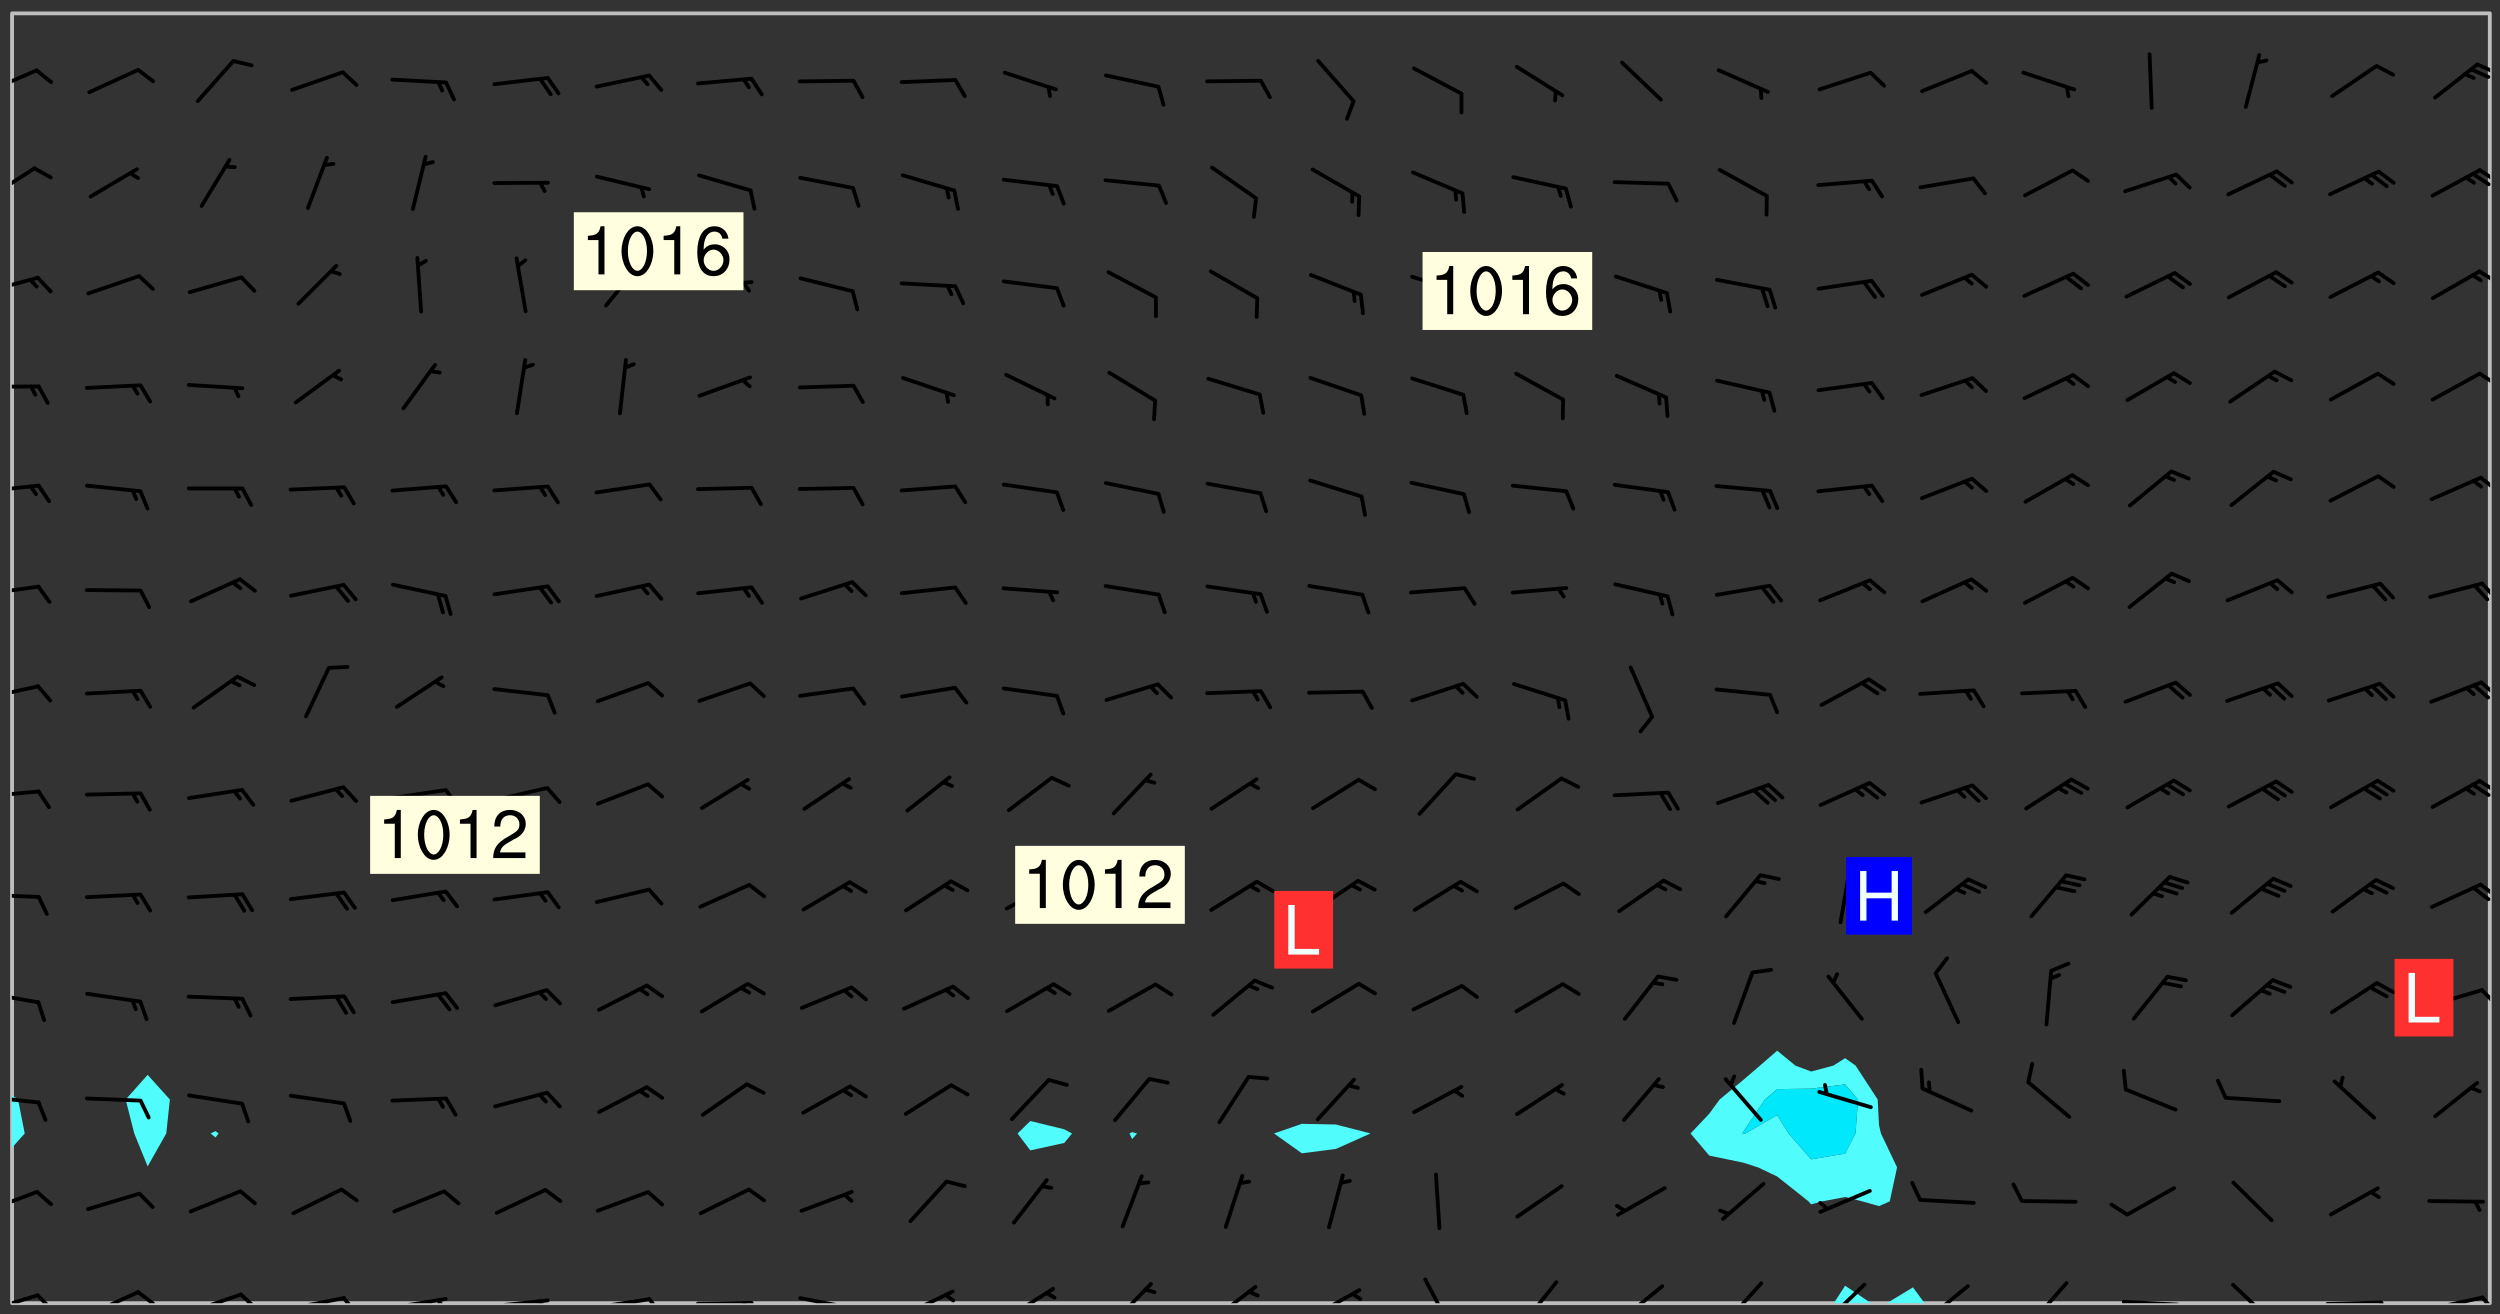 <svg xmlns="http://www.w3.org/2000/svg" role="img" xmlns:xlink="http://www.w3.org/1999/xlink" viewBox="142.45 309.95 326.84 171.84"><rect x="142.45" y="309.95" width="326.84" height="171.84" fill="#333333" stroke="none"/><defs><clipPath id="a"><path d="M144 460h1v20.328h-1zm0 0"/></clipPath><clipPath id="b"><path d="M144 311.672h1V454h-1zm0 0"/></clipPath><clipPath id="c"><path d="M144 311.672h324v168.656H144zm0 0"/></clipPath><clipPath id="d"><path d="M382 478h6v2.328h-6zm0 0"/></clipPath><clipPath id="e"><path d="M389 478h6v2.328h-6zm0 0"/></clipPath><clipPath id="f"><path d="M467 311.672h1v168.656h-1zm0 0"/></clipPath><clipPath id="g"><path d="M144 479h4v1.328h-4zm0 0"/></clipPath><clipPath id="h"><path d="M147 479h3v1.328h-3zm0 0"/></clipPath><clipPath id="i"><path d="M153 478h8v2.328h-8zm0 0"/></clipPath><clipPath id="j"><path d="M160 478h3v2.328h-3zm0 0"/></clipPath><clipPath id="k"><path d="M167 478h8v2.328h-8zm0 0"/></clipPath><clipPath id="l"><path d="M173 478h3v2.328h-3zm0 0"/></clipPath><clipPath id="m"><path d="M180 479h8v1.328h-8zm0 0"/></clipPath><clipPath id="n"><path d="M187 479h3v1.328h-3zm0 0"/></clipPath><clipPath id="o"><path d="M193 479h8v1.328h-8zm0 0"/></clipPath><clipPath id="p"><path d="M199 479h2v1.328h-2zm0 0"/></clipPath><clipPath id="q"><path d="M206 479h9v1.328h-9zm0 0"/></clipPath><clipPath id="r"><path d="M212 479h2v1.328h-2zm0 0"/></clipPath><clipPath id="s"><path d="M220 479h8v1.328h-8zm0 0"/></clipPath><clipPath id="t"><path d="M227 479h3v1.328h-3zm0 0"/></clipPath><clipPath id="u"><path d="M233 480h8v.328h-8zm0 0"/></clipPath><clipPath id="v"><path d="M239 480h2v.328h-2zm0 0"/></clipPath><clipPath id="w"><path d="M246 479h9v1.328h-9zm0 0"/></clipPath><clipPath id="x"><path d="M252 480h2v.328h-2zm0 0"/></clipPath><clipPath id="y"><path d="M260 478h8v2.328h-8zm0 0"/></clipPath><clipPath id="z"><path d="M265 478h3v2.328h-3zm0 0"/></clipPath><clipPath id="A"><path d="M273 478h8v2.328h-8zm0 0"/></clipPath><clipPath id="B"><path d="M287 477h7v3.328h-7zm0 0"/></clipPath><clipPath id="C"><path d="M300 477h7v3.328h-7zm0 0"/></clipPath><clipPath id="D"><path d="M313 478h8v2.328h-8zm0 0"/></clipPath><clipPath id="E"><path d="M319 478h2v2.328h-2zm0 0"/></clipPath><clipPath id="F"><path d="M328 476h5v4.328h-5zm0 0"/></clipPath><clipPath id="G"><path d="M341 477h6v3.328h-6zm0 0"/></clipPath><clipPath id="H"><path d="M354 477h7v3.328h-7zm0 0"/></clipPath><clipPath id="I"><path d="M367 477h6v3.328h-6zm0 0"/></clipPath><clipPath id="J"><path d="M380 477h7v3.328h-7zm0 0"/></clipPath><clipPath id="K"><path d="M394 477h6v3.328h-6zm0 0"/></clipPath><clipPath id="L"><path d="M407 477h6v3.328h-6zm0 0"/></clipPath><clipPath id="M"><path d="M419 479h9v1.328h-9zm0 0"/></clipPath><clipPath id="N"><path d="M434 477h6v3.328h-6zm0 0"/></clipPath><clipPath id="O"><path d="M446 479h9v1.328h-9zm0 0"/></clipPath><clipPath id="P"><path d="M453 479h3v1.328h-3zm0 0"/></clipPath><clipPath id="Q"><path d="M459 479h9v1.328h-9zm0 0"/></clipPath><clipPath id="R"><path d="M466 479h2v1.328h-2zm0 0"/></clipPath><clipPath id="S"><path d="M144 465h4v4h-4zm0 0"/></clipPath><clipPath id="T"><path d="M144 453h4v2h-4zm0 0"/></clipPath><clipPath id="U"><path d="M144 439h4v3h-4zm0 0"/></clipPath><clipPath id="V"><path d="M466 439h2v3h-2zm0 0"/></clipPath><clipPath id="W"><path d="M144 426h4v2h-4zm0 0"/></clipPath><clipPath id="X"><path d="M466 425h2v3h-2zm0 0"/></clipPath><clipPath id="Y"><path d="M465 425h3v3h-3zm0 0"/></clipPath><clipPath id="Z"><path d="M144 413h4v2h-4zm0 0"/></clipPath><clipPath id="aa"><path d="M466 411h2v3h-2zm0 0"/></clipPath><clipPath id="ab"><path d="M465 412h3v3h-3zm0 0"/></clipPath><clipPath id="ac"><path d="M144 399h4v3h-4zm0 0"/></clipPath><clipPath id="ad"><path d="M466 398h2v4h-2zm0 0"/></clipPath><clipPath id="ae"><path d="M144 386h4v2h-4zm0 0"/></clipPath><clipPath id="af"><path d="M466 385h2v4h-2zm0 0"/></clipPath><clipPath id="ag"><path d="M144 373h4v2h-4zm0 0"/></clipPath><clipPath id="ah"><path d="M466 372h2v3h-2zm0 0"/></clipPath><clipPath id="ai"><path d="M144 360h4v1h-4zm0 0"/></clipPath><clipPath id="aj"><path d="M466 358h2v3h-2zm0 0"/></clipPath><clipPath id="ak"><path d="M144 346h4v3h-4zm0 0"/></clipPath><clipPath id="al"><path d="M466 345h2v2h-2zm0 0"/></clipPath><clipPath id="am"><path d="M144 331h4v6h-4zm0 0"/></clipPath><clipPath id="an"><path d="M466 331h2v3h-2zm0 0"/></clipPath><clipPath id="ao"><path d="M465 332h3v3h-3zm0 0"/></clipPath><clipPath id="ap"><path d="M144 318h4v5h-4zm0 0"/></clipPath><clipPath id="aq"><path d="M466 318h2v2h-2zm0 0"/></clipPath><clipPath id="ar"><path d="M465 318h3v3h-3zm0 0"/></clipPath><g id="as" clip-path="url(#clip1)"><path fill="#fff" fill-opacity="0" fill-rule="evenodd" d="M0 0h1000v1000H0zm0 0"/><path fill="#d3d3d3" fill-opacity="0" fill-rule="evenodd" d="M162.152 355.867l-.234.293.059.234.117.172.176.234.293.348.113.059.117-.172.059-.234.176-.176.465-.176h.699l.234.293.289.816.059.176.176.23.352.234.699.699.172.176.234.348.234.41.289.582.41.465.23.234.234.176.117.23.176.293.172 1.164v.234l.059.289.059.117.117.117.348.41.117.172.176.176.176.234.117.172.172.352.059.234.234.406.234-.059-.176.176-.059.93h-.582l-.234-.113-.348.113-.117.117-.059.293-.059.176-.117.172-.465.293-.059.234-.059.113v.645l.059.172v.41l.059.059v.406l.059.406.117.176.059.059.23.641-.059.293v.699l-.059.582v.234l-.059.23-.055.352v1.922l.055.117h.426l-.367.117-.023.352.891 1.168 1.742.539 1.34.359v.539l.09.809.535.715 1.52.27.891-.086.09 1.164.535.18 1.16-.18 2.055-.984 1.16-.363 1.879-.176 1.695-.18-.18.719-1.516.086-1.25.09-.805.27-1.074.809.27.719.535.898-.18.625-.266.809.266 1.078.625.898.805.18 1.25-.18-.266.723.098.504.055.293v.172l.059.293v.406l.176.117.352.117h.406l.293-.176.113-.117.059-.117.117-.23.059-.176.352-.465.23-.176.176-.059.176.059.059.176.117.988.055.469.059.172.117.234.176.059.816.059h.289l.117.234.059.406.059.352v1.105l.117.293.117.348.289.699.176.352.582.754.352.176.172.059.469.234.641.465.348.234.293.176.293.055.23.062.816.348.293.176.113.172.352.352.117.176.523.641v.289l.059.352v.348l.059.352.059.289.117.059.172.059h.176l.582.234.176.117.176.289.176.234.113.234.293.23.117.117v.41l.059.055.289.234.234.117.059.117.117.172.059.117.23.234.059.176.234.059.117.059-.117.113-.059.117v.117l-.117.293-.117.289v.582l.176.117.117.059.059.117.117.117.113.059.176.348.059.352.059.406v.176l-.059.176-.117.699v.172l.117.176.293.293h.406l.176.117.117.172.117.293v.234h-.527l-.23-.234h-.234l-.176.059-.059.699.059.348.117.176.176.41.117.23.289.469.176.055h.523l.234.059.758.641.059.293v.234l.059.059.23.348v.352l-.117.172v.293l.293.289.293.176.172.059.293.176.293.117.582.406.289.234.293.176.219.16.016.012.23.176.641.523.176.234.117.176.176.176.113.172v.641l.117.176.469.117.582.117.234.059.23.113.293.117.113.059.586.352.289.172.176.062.176.055.176.059.699.352.289.176.234.055.289.176.234.117.641.406.293.117.172.059.234.059.41.059.23.059.234.117.059.172-.41.176.469.059.059.293.113.234.176.055.234.059.176.059.406.117.641.234.117.172.059.234v.176l-.059.117-.059.406.234.234.117.059.348.117.641.23.176.117.289.117.176.176.234.465.582 1.105.176.176.348.176.176.117.352.117 1.047.523.234.059.465.113.293.059.465.176.758.582.234.234.348.465.176.176.289.234.816.699.293.176.289.289.293.176.293.289.695.641.176.176.293.234.289.234.469.289.641.582.348.234.234.293.348.348.352.465.934.992.348.406.117.176.234.059.113.117.645.176.23.113.234.059.293.176.23.117.934.699.406.406.234.176.406.176.234.117.816.348.348.234.234.117.293.289.23.117.758.352.352.172.23.059.293.117.234.059.871.176h.816l.469.23.172.059.875.699.465.117.293.059.176.059.23.059.469.059.348.059.352.059.406.059h.293l.172.059v.23l.176.176h.293l.348.059.352.059.699.117h.641l.465-.234.293-.176.172-.117.41-.172.289-.176.934-.465.469-.293.523-.293.465-.172.465-.176 1.051-.465.289-.117.41-.117.289-.117.527-.176 1.516-.699.582-.348.289-.059.293-.059.348-.117.875-.23.352-.117h.113l.234-.059.875-.234.234-.059h.812l.352-.059.816-.117.172-.059.352-.055.293-.059.23-.059.816-.176.176-.059h.348l.234-.059.465-.117.758-.172.234-.059h.348l.41-.117.289-.059 1.285-.059h.289l.41-.059.23-.059h.176l.875-.117h.406l.41-.117h.348l.352-.113.871-.059h1.75l1.047.289.41.117.289.117.352.117.289.117 1.051.172.289.059h.293l.293.059.172.059.41.059.172.059.117.059h.117l.117.059.352.059h.113l.41.066 1.922.395 1.926.395 1.52.449 1.695.719 2.145.805 1.605-.719 1.43-.805 1.16-1.078 1.25-.449 3.035-.719 1.875-.359 2.145-1.348 2.234-1.254 2.5-1.258 1.695-.449 1.785-.18 1.16-.27.625.539 1.34-.27.715-.988.984-1.344.445-.18.805-.359 1.875-.539 1.785-.449 1.25-.27 1.16-.09 1.699-.09 1.961-.27 1.25-.09h.539l.625-.09h.891l2.145-.18 2.41-.18 2.59-.09 1.695.18 1.609.09 1.43.359 1.16.719 1.875.988 1.16 1.527.266.715.629.09.355.898.535.539.535 1.527 1.074.359h.535l-.805.535.09 1.707.715 2.695.891.805.895.988.715 1.258 1.785.539 1.52-.18.355 1.344 1.609-.805.98-.539.27.27.316-.215.219-.145.801.449.449-.359h.355l.535-.27.539-.719.535-.27.625-.988 1.16.449.84.371 1.395.617 1.695-.18h1.605l1.785.09.18-1.707.535-1.344.805.27.492.848.402.406-.09.539v.359l.715.449.711-.27h1.43l.359.988.445 1.258.715 1.344 1.25.629 1.695.629.715-.18.18-.539.98-.09.449.359.086 1.258-.266.629-.535.18v.539l.715.984.266.539.984.988.801 1.078-.266.359-.09.898-.625 2.332-.355 2.066-.09 1.793-.18.719-.09.539v1.438l-.98 1.883-.359 1.707-.535.898-.805 1.168-.266.539 2.055 1.254.086.359-.355.539-.09-.18v.809l.09 1.438-.445.715-1.074.094-.266.715.535.898.805.719 1.16.809 1.34.27.445.359-.355.449-1.789-.09-1.25-.449-.715-.719-.625-.09-.176 3.59-.188 1.309h89.359V311.703h-55.27v49.082l.762.125 3.289.543 2.023 2.836v2.754l2.352.332 2.348.332h4.051l-1.379 4.16-2.023.707-2.023.703-.543.344-2.594 1.617-.188.117-2.023-2.078-.73-2.742-2.672-2.078-1.375-3.5-.066-.082-1.957-2.672 2.75-1.418v-49.082H294.422v91.414l.117.031.133.012.074.074.105.047.09.059.086.059.09.059.297.297.059.09.031.117.027.117.016.137-.031.117-.059.09-.059.086-.043.105-.047.102-.027.121v.145l.176.27.148.148.074.086.074.074.043.105.062.09.059.086.043.105.059.09.047.102.043.105.059.086.117.18.074.074.062.086.059.09.043.105.059.09.059.086.062.09.059.09.043.102.117.18.074.074.059.086.074.074.09.059.105.047h.148l.133-.016.133.016.102-.047.074-.074.047-.102-.016-.133v-.148l-.047-.105-.027-.117-.047-.102-.027-.121-.043-.102-.062-.09-.043-.102-.043-.105-.031-.117-.016-.133-.012-.137.086-.059.059-.086.121-.031.043.105.016.133v.117l.059.102.059.09.09.059.148.148.059.09.043.105-.012.102.086.059.105.047.086.059.09.059.074.074-.117.027-.105.047-.086.059-.074.074-.059.09-.062.086-.027.121-.047.102-.043.105-.031.117-.012.133-.016.133v.148l.027.117.047.105.043.102.059.09.074.074.09.059.074.074.09.059.059.09.043.105.047.102.117.031.133.016h.148l.117-.031.105.043.043.105.047.102.027.121L299.5 410l.027.117.031.121.027.117.105.043.102.047.133-.016.148.148.062.086.074.074.07.074.09.062.105.043.102.043.117.031.137.016.117-.031.074-.074.027-.117-.012-.133-.031-.121-.027-.117.043-.105h.117l.09.062.117.027h.148l.133.016h.148l.133.016.133-.016h.148l.133-.016.133-.012.137.012.117-.027.133-.016.191-.059-.059.176-.016.133-.027.121-.016.133-.059.086-.133.016-.105.047-.105.043-.117.031-.117.027-.266.031h-.148l-.133.016-.074.074.059.086.148.148.117.18.074.07.09.062.09.059.086.059.09.059.102.043.105.062.105.043.086.059.105.047.102.043.18.117.059.09-.043.102-.047.105.016.133.223.223.059.09.043.102.031.121.043.102.016.133.031.117.012.137.031.117.148.148.102.043.105.043.117.031.133.016.137.016h.117l.117-.031.09-.059.043-.105.047-.102.043-.105.031-.117.012-.133v-.148l-.012-.133-.016-.133-.031-.117-.043-.105-.047-.105-.043-.102-.043-.105-.016-.133.016-.133.027-.117.031-.117.027-.121.047-.102.09-.059.086-.062.074-.074.09-.059.223-.223.059-.086.074-.074.117-.18.059-.086v-.148l-.074-.074-.102-.047-.105-.043-.102-.043-.059-.09-.047-.105-.027-.117.09-.059.117-.031.102-.043.18-.117.148-.148.012-.133-.012-.105-.09-.059-.133.016h-.148l-.133.016-.133-.016-.121-.031-.086-.059-.074-.074-.059-.09-.062-.086-.117-.18-.059-.086.031-.121.086-.059.121-.031.059-.086v-.121l-.031-.117-.059-.09-.059-.086-.047-.105-.027-.117-.016-.133.059-.09.074-.074.09-.059.117-.18.074-.074.059-.086.148-.148.121-.031.133-.016.133.016.074.074.043.105.016.133-.031.117-.117.031-.133.012-.148.148-.043.105-.047.102-.027.121-.031.117v.148l.031.117.043.105.059.09.074.07.074.074.117.031.121.027.117-.027.133-.016h.117l.09.059.074.074.047.105.059.086.102.047.133.016.105.043.086.059-.012.105-.074.074-.18.117-.059.09-.09.059-.07.074-.074.074-.062.09-.027.117-.016.133.016.133-.016.133v.148l.016.133.027.117.031.121.074.074.09.059.086.059.09.059.117.031v.086l-.102.047-.09.059-.266.031-.117.027h-.148l-.105.043-.102.047-.059.09-.062.234-.012.133-.031.121-.016.133v.293l-.012.133.012.137.016.133.133.016.133.012.121.031.086.059.074.074.047.105.043.102.016.133v.445l-.016.133v.445l.031.266.027.117.016.133.031.117.086.211.031.266v.148l-.031.117-.027.117-.031.121-.027.117-.031.117-.031.121-.012.133-.016.133.09.059.117-.031.102.016.047.105-.031.266v.441l-.043.105-.047.105-.043.102-.043.105-.059.086-.031.121-.043.117-.031.117-.016.133.016.133.059.09.105.047.086.059.059.086-.012.137-.031.117-.043.102v.445l-.016.133v.148l-.031.117-.043.105-.027.117-.047.105-.043.102-.031.121-.027.117-.031.133-.031.117-.027.117-.043.105-.031.117-.031.121-.012.133-.016.133v.297l.027.117v.148l.047.398.027.117.059.09.121.031h.148l.133-.016.059.09v.117l-.059.09-.09.059-.102.043-.105.047-.09.059-.086.059-.137.016-.117-.031-.133-.016-.102.047-.062.086-.012.137-.016.133-.031.117-.027.117-.016.133-.031.121v.297l.016.133.031.117v.148l.012.133v.148l-.027.117-.047.102-.027.121-.031.117-.059.09-.074.074-.102.043-.105.047-.117.027-.121.031-.102-.047.059-.086.105-.047.027-.117.031-.117.027-.121.031-.117v-.148l.016-.133-.031-.117-.043-.105-.105.016-.074.074-.102.043-.09.062-.074.074-.043.102-.016.133-.031.117L304.25 426l-.031.117-.027.117-.031.121-.027.117-.031.117-.043.105-.09.059h-.09l-.117-.031-.031-.086.016-.137-.031-.117v-.148l-.012-.133v-.148l-.062-.234-.027-.121-.043-.102-.047-.105-.059-.086-.059-.09-.043-.105-.062-.086-.148-.148-.07-.074-.105-.047-.105-.043-.102-.043-.297-.297-.09-.074-.086-.059-.105-.043-.09-.062-.086-.059-.105-.043-.09-.059-.086-.062-.074-.07-.105-.047-.086-.059-.105-.043-.09-.062-.102-.043-.105-.043-.086-.059-.105-.047-.105-.043-.102-.047-.09-.059-.102-.043-.105-.043-.09-.062-.117-.027-.133-.016-.133.016H299.75l-.133.016-.117-.031-.09-.059-.074-.074-.09-.059-.102-.047h-.148l-.121-.027-.102-.043-.074-.074-.117-.18-.09-.059-.102-.043-.09-.062-.105-.043-.09-.059-.086-.059-.105-.047-.059-.086-.059-.09-.043-.105-.047-.102-.074-.074-.086-.059-.074-.074-.09-.059-.223-.223-.043-.105-.031-.266.105-.043h.145l.105.043.074.074.09.059.086.059.105.047.09.059.148.148.07.074.148.148.062.086.074.074.086.059.074.074.09.062.09.059.086.059.27.176.102.047.105.043.102.043.047-.074.059-.086.074-.074.07-.074.105.043.074.074.059.09.043.102.047.105.043.105.121.027.117-.027.074-.09.043-.105.059-.09.074-.074.105-.043.117-.027.133.012.09.059.148.148.059.09.043.105.047.102.043.105.043.102.105.047.105.043.133.016.086-.059.059-.09.074-.074.105-.043.117.027.105.047.102.043.105.043.102.047.18.117v.117l-.016.133.016.133.016.137.059.086.102.047.121.027.117.031h.148l.117-.031.059-.09.18-.117.059-.09.074-.074.059-.086.117-.18.18-.117.117.031.09.059.043.074-.016.133v.117l.09.059h.148l.133-.016.133-.012.266-.031.105-.043.117-.031.121-.027.074-.074.07-.074.062-.09-.016-.105-.047-.102-.102-.043-.105-.016-.117.027-.266.031h-.148l-.074-.074-.09-.059-.117-.031-.117-.027-.133-.016h-.148l-.133.016h-.297l-.105-.047-.148-.148-.043-.102-.059-.09.223-.223.086-.059.105-.043.117-.031.133-.016.133.016.137.016.102.043.133-.012.09-.062.102-.043.062-.09-.047-.102-.09-.059-.117-.031-.102-.043-.059-.09-.062-.09v-.117l.016-.133.105-.047.074-.07v-.121l-.09-.059-.031-.117.09-.059.074-.074.043-.105.059-.09.047-.102.016-.133v-.148l-.047-.105-.043-.102-.09-.059-.133-.016-.102-.043-.137-.016-.117-.031h-.445l-.133-.016-.133-.012-.133-.016-.117-.031h-.148l-.133-.016-.133-.012-.266-.031-.121-.043-.086-.059-.074-.074v-.148l.012-.133.105-.047.102-.043.133-.016h.152l.133-.016h.293l.121.031.102.043.09.059.234.062.121-.047.09-.059.102-.043.133-.016.105.043.102.047.133.012.121-.027h.145l.121-.031.117-.027.105-.047.074-.074.086-.059.148-.148.059-.086.047-.105.027-.117.016-.105-.102-.043-.09-.059-.117-.031-.105-.043-.09-.062-.074-.086-.074-.074-.102-.043-.105-.047-.102-.043-.059-.09-.047-.102-.086-.211-.062-.086-.059-.09-.074-.074-.086-.059h-.27l-.117.031-.09.059-.102.043-.133.016-.105-.016-.027-.117-.062-.09-.117-.031-.102-.043-.148-.148-.031-.117-.016-.105.074-.074.18-.117.117-.027.117-.031.137.016.102.043.105.043.102.047.105.043.117.031.133.016.117.027.133.016.105-.016.09-.059-.074-.074-.105-.043-.074-.074-.074-.09-.148-.148-.086-.059-.09-.059-.074-.074-.09-.059-.102-.047-.121-.027-.102-.047-.105-.043-.117-.031-.102-.043-.121-.031h-.148l-.117.031-.105.043-.086.062-.18.117-.086.059-.09.059-.105.047-.086.059-.105.043-.102.043-.105.047-.074.074-.059.09-.059.086-.047.105-.059.086-.074.074-.133-.012-.117-.031h-.117l-.074.074-.09.059-.074.074-.09.059-.086.059-.105.047-.102.043-.137.016-.102-.043-.148-.148-.105-.047h-.086l-.105.047-.102.043-.121.031-.117-.031-.074-.074v-.117l.031-.121.074-.07.059-.09.074-.074.117-.031.105-.043h.293l.133-.016.137-.016.102-.043.09-.059.102-.047.09-.059.133-.012.09.059.133.012.09-.059.086-.059.105-.043.09-.059.086-.062.09-.059.148-.148.059-.086.059-.09.105-.043.133-.016.117.027.121.031.059-.059.059-.09.031-.266.027-.117.105.012.133.016.102-.043.09-.059.059-.09.074-.074.059-.09.047-.102.012-.133-.012-.133-.047-.105-.148-.148-.059-.09-.059-.086-.043-.105v-.445l.016-.133v-.148l.012-.133-.059-.059-.09.059-.102-.043-.18-.117-.086-.059-.062-.09-.059-.09-.074-.074-.086-.059-.121.031-.102.012-.105.047-.086.059-.105.043-.148.148-.09.059-.086.059-.09.062-.105.043-.133.016v-.121l.105-.043.117-.031.074-.07.043-.105v-.148l-.027-.117-.148-.148-.133-.016h-.148l-.117.031-.105.043-.102.043-.09.062-.117.027-.074-.074.012-.133-.043-.102-.043-.105-.09-.059-.117.027-.121.031-.117.031-.102.043-.121.031-.102.043-.105.043-.09.059-.102.016v-.117l.016-.133-.059-.09-.074.043-.148.148-.059.09-.074.074-.047.105-.043.102-.074.074-.059.09-.074.074-.059.086-.074.074-.09.062-.074.07-.074.074-.102.016-.133.016-.105-.043v-.121l.148-.148.043-.102.059-.09.047-.102.043-.105.059-.09.031-.117.043-.102.031-.121.027-.117.047-.105.043-.102.043-.105.074-.07.09-.062.09-.059.102-.043h.297l.266-.031.105-.043-.074-.074-.117-.031-.105-.043-.09-.059-.102-.047-.09-.059-.102-.043-.105-.043-.09-.062-.086-.059-.105-.043-.102-.043-.121-.031-.117-.031-.102-.043L297.5 410.25l-.102-.043-.09-.059-.043-.105-.016-.133.102-.043.133-.016.137.016.133-.016.102-.043.059-.09.016-.105-.09-.059-.074-.074-.102-.043-.09-.059-.148-.148-.043-.105-.016-.133v-.293l-.059-.09-.09-.059-.074-.074-.043-.105-.031-.117-.059-.09-.074-.074-.117-.027-.074-.074-.09-.059-.09-.062-.086-.059-.074-.074-.059-.086-.047-.105-.086-.059-.148-.148-.195-.059-.133.016-.102.043-.074.074-.047.102-.043.105-.059.09-.059.086-.297.297-.09.059h-.086l-.062-.086-.043-.105.031-.117.059-.09.027-.117-.012-.133-.09-.062-.105.047-.117.027-.117.031-.27.176-.102.047-.117.027-.105.047-.09.059-.102.043-.059-.086-.047-.105.016-.133.047-.105.07-.074.074-.07.059-.09v-.148l-.043-.105h-.238l-.102.047-.031.117-.027.117-.031.121-.074.043-.133.016-.074-.047-.043-.102-.043-.105-.047-.102-.043-.105-.121.031-.102.043-.133.016-.117.031-.105.043-.09.059-.102.047-.121.027-.133.016-.102-.043-.059-.09-.047-.105-.043-.102-.043-.105v-.117l.059-.09.086-.059.18-.117.102-.047.105-.043.105-.059.102-.043.09-.062.102-.043.105-.059.102-.047.09-.059.105-.043.102-.043.09-.062.102-.043.137-.016.117.031.102.043.121.031.102.043.105.047.102.043.105.043.102.047.105.043.102.043.105.047.086.059.105.043.117.031.105.043.102.047.09.059.105.043.102.043.105.047.117.027.102.047.121.027h.148l.086-.059.016-.102.059-.09-.027-.117-.074-.074-.117-.18-.074-.074-.09-.074-.18-.117-.086-.059-.105-.043-.102-.047-.27-.176-.059-.09-.074-.074-.059-.09-.043-.102-.031-.117-.016-.137v-.562l-.012-.133-.016-.133-.031-.117-.016-.133-.012-.133-.031-.121-.223-.223-.059-.086-.016-.105.031-.117.133-.016v-91.414H172.992v1.453l-.059.234-.352 1.051-.172.523-.117.348-.176.41-.117.172-.234.293-.23.059h-.352l-.117.059-.23.406v.293l.117.176.23.23.117.234.641.758.293.465.176.234.23.352.234.348.641.816.176.465.172.41.117.695.176.469.117 1.398.059.465v.875l.117 1.047v4.781l-.059.465-.352 1.281-.176.523-.113.41-.352.93L172.934 336l-.234.582-.117.176-.172.348-.176.406-.352.816-.059.293-.113.293-.117.289-.059.176-.117.875-.059.406-.059.117-.059.176-.059.172-.23.527-.117.172v.234l-.117.234-.059.172-.176.586v.289l-.059.176v.293l-.059.113-.059.527v.172l-.055.234v2.621l-.176.816-.117.176-.176.234-.117.172-.113.234-.586.934-.23.289-.293.465-.176.234-.289.352-.352.699-.113.23-.176.41-.176.23-.406.527-.816.699-.293.172-.289.234-.176.117-.176.176-.523.406-.527.176-.172.176-.234.055-.641.176h-.758m12.211 31.023l-1.074.449.359.895 1.25-.715.445-.539-.98-.09"/><path fill="#d3d3d3" fill-opacity="0" fill-rule="evenodd" d="M201.508 416.598h-.895l.449.629.98.359.805-.09.445-.988-.176.09-.715-.355-.895.355m154.621 59.07l-.059-.523v-.293l.113-.293.059-.23.469-.469h.113l.117-.113.117-.059h.176l.234-.059h.348l.234.059.117.059.23.172.059.176.117.582v.293l-.117.176-.172.289-.176.176-.527.523-.23.234-.117.059h-.176l-.117-.059-.406-.293-.176-.117-.117-.059-.059-.113-.055-.117m6.641-10.957l-.059-.172v-1.109l.059-.172.176-.059.172-.059h.176l.234-.059.117.059.059.699-.059.172-.117.176-.117.059-.234.523-.113.059h-.234l-.059-.117m9.613-14.391l-.117-.176v-.699l.293-.875.117-.172.176-.352.113-.23.117-.293.352-.758.117-.23.172-.234h.176l.117-.059h.641l.117.059.234.234.172.113.352.293.117.117.113.176v.113l.117.059.117.117v.699l-.059.176v.23l-.059.176-.348 1.051-.117.23-.117.234-.117.059-.23.234-.641.289h-.875l-.41-.117-.641-.465"/><path fill="none" stroke="#bebebe" stroke-linecap="round" stroke-linejoin="round" stroke-miterlimit="10" stroke-width=".5" d="M467.957 311.695H144.027v168.625h323.93v-168.625"/><g clip-path="url(#a)"><path fill="#fff" fill-opacity="0" fill-rule="evenodd" d="M144 475.891v4.438h.004H144v-20.312 15.875"/></g><g clip-path="url(#b)"><path fill="#fff" fill-opacity="0" fill-rule="evenodd" d="M144 449.262v3.895-141.484h.004H144v137.59"/></g><path fill="#50fcfc" fill-rule="evenodd" d="M144 453.156v6.859l.004-.004v-6.852l-.004-.004"/><g clip-path="url(#c)"><path fill="#fff" fill-opacity="0" fill-rule="evenodd" d="M144.004 480.328v-20.316l1.68-1.875-.875-4.438-.805-.539V311.672h17.75v138.797l-2.875 3.23 1.125 4.438 1.75 4.301 2.434-4.301.473-4.438-2.906-3.23V311.672h8.875v146.156l-.645.309.645.52.402-.52-.402-.309V311.672h106.523v144.832l-1.668 1.633 1.668 2.211 4.438-.973 1.016-1.238-1.016-.547-4.438-1.086V311.672h13.312v146.289l-.355.176.355.734.645-.734-.645-.176V311.672h22.191V456.875l-3.641 1.262 3.641 2.594 4.441-.57 4.438-1.98.031-.043-.031-.031-4.438-1.141-4.441-.09V311.672h62.137V447.312l-2.242 1.949-2.195 1.879-3.086 2.559-1.352 1.848-2.445 2.59 2.445 2.898 4.438.918 1.938.621 2.5 1.191 4.098 3.25.344.387 1.434-.387 3.004-.57 2.238.57 2.199.621 1.402-.621.957-4.441-2.109-4.438-.25-1.066-.176-3.371-2.891-4.438-1.371-.973-1.52.973-2.918.777-2.062-.777-2.379-1.949V311.672h93.203v168.656H394.062l-1.516-2.078-3.422 2.078h-2.051l-3.402-2.293-1.477 2.293h-238.191"/></g><path fill="#50fcfc" fill-rule="evenodd" d="M145.684 458.137l-1.68 1.875v-6.852l.805.539.875 4.438m14.32 0l-1.125-4.438 2.875-3.23 2.906 3.23-.473 4.438-2.434 4.301-1.75-4.301m10.625.52l-.645-.52.645-.309.402.309-.402.52m106.523 1.691l-1.668-2.211 1.668-1.633 4.438 1.086 1.016.547-1.016 1.238-4.438.973m13.312-1.477l-.355-.734.355-.176.645.176-.645.734m22.191 1.859l-3.641-2.594 3.641-1.262 4.441.09 4.438 1.141.031.031-.031.043-4.438 1.98-4.441.57m53.262.305l-2.445-2.898 2.445-2.59 1.352-1.848 3.086-2.559 2.195-1.879 2.242-1.949 2.379 1.949 2.062.777 2.918-.777 1.52-.973v3.43l-4.438.559-4.441.062-1.602 1.359-2.836 4.242-.137.195.137.078.285-.078 4.152-2.406 1.492 2.406 2.949 3.383 4.438-.75 1.359-2.633.336-4.438-1.695-1.98v-3.43l1.371.973 2.891 4.438.176 3.371.25 1.066 2.109 4.438-.957 4.441-1.402.621-2.199-.621-2.238-.57-3.004.57-1.434.387-.344-.387-4.098-3.25-2.5-1.191-1.938-.621-4.438-.918"/><path fill="#00e8fc" fill-rule="evenodd" d="M370.355 458.215l-.137-.078.137-.195 2.836-4.242 1.602-1.359 4.441-.062 4.438-.559 1.695 1.98-.336 4.438-1.359 2.633-4.438.75-2.949-3.383-1.492-2.406-4.152 2.406-.285.078"/><g clip-path="url(#d)"><path fill="#50fcfc" fill-rule="evenodd" d="M382.195 480.328l1.477-2.293 3.402 2.293h-4.879"/></g><g clip-path="url(#e)"><path fill="#50fcfc" fill-rule="evenodd" d="M389.125 480.328h4.938l-1.516-2.078-3.422 2.078"/></g><g clip-path="url(#f)"><path fill="#fff" fill-opacity="0" fill-rule="evenodd" d="M467.996 480.328H468V311.672h-.004H468v168.656h-.004"/></g><g clip-path="url(#g)"><path fill="none" stroke="#000" stroke-linecap="round" stroke-linejoin="round" stroke-miterlimit="10" stroke-width=".5" d="M147.359 479.297l-6.719 2.062"/></g><g clip-path="url(#h)"><path fill="none" stroke="#000" stroke-linecap="round" stroke-linejoin="round" stroke-miterlimit="10" stroke-width=".5" d="M147.359 479.297l1.738 1.73"/></g><g clip-path="url(#i)"><path fill="none" stroke="#000" stroke-linecap="round" stroke-linejoin="round" stroke-miterlimit="10" stroke-width=".5" d="M160.512 478.875l-6.395 2.91"/></g><g clip-path="url(#j)"><path fill="none" stroke="#000" stroke-linecap="round" stroke-linejoin="round" stroke-miterlimit="10" stroke-width=".5" d="M160.512 478.875l1.945 1.492"/></g><g clip-path="url(#k)"><path fill="none" stroke="#000" stroke-linecap="round" stroke-linejoin="round" stroke-miterlimit="10" stroke-width=".5" d="M173.953 479.188l-6.645 2.281"/></g><g clip-path="url(#l)"><path fill="none" stroke="#000" stroke-linecap="round" stroke-linejoin="round" stroke-miterlimit="10" stroke-width=".5" d="M173.953 479.188l1.793 1.676"/></g><g clip-path="url(#m)"><path fill="none" stroke="#000" stroke-linecap="round" stroke-linejoin="round" stroke-miterlimit="10" stroke-width=".5" d="M187.395 479.652l-6.898 1.352"/></g><g clip-path="url(#n)"><path fill="none" stroke="#000" stroke-linecap="round" stroke-linejoin="round" stroke-miterlimit="10" stroke-width=".5" d="M187.395 479.652l1.547 1.902"/></g><g clip-path="url(#o)"><path fill="none" stroke="#000" stroke-linecap="round" stroke-linejoin="round" stroke-miterlimit="10" stroke-width=".5" d="M200.73 479.77l-6.938 1.117"/></g><g clip-path="url(#p)"><path fill="none" stroke="#000" stroke-linecap="round" stroke-linejoin="round" stroke-miterlimit="10" stroke-width=".5" d="M199.719 479.934l.742.977"/></g><g clip-path="url(#q)"><path fill="none" stroke="#000" stroke-linecap="round" stroke-linejoin="round" stroke-miterlimit="10" stroke-width=".5" d="M214.07 479.957l-6.988.742"/></g><g clip-path="url(#r)"><path fill="none" stroke="#000" stroke-linecap="round" stroke-linejoin="round" stroke-miterlimit="10" stroke-width=".5" d="M213.051 480.066l.688 1.016"/></g><g clip-path="url(#s)"><path fill="none" stroke="#000" stroke-linecap="round" stroke-linejoin="round" stroke-miterlimit="10" stroke-width=".5" d="M227.363 479.801l-6.945 1.055"/></g><g clip-path="url(#t)"><path fill="none" stroke="#000" stroke-linecap="round" stroke-linejoin="round" stroke-miterlimit="10" stroke-width=".5" d="M227.363 479.801l1.465 1.969"/></g><g clip-path="url(#u)"><path fill="none" stroke="#000" stroke-linecap="round" stroke-linejoin="round" stroke-miterlimit="10" stroke-width=".5" d="M240.719 480.281l-7.027.094"/></g><g clip-path="url(#v)"><path fill="none" stroke="#000" stroke-linecap="round" stroke-linejoin="round" stroke-miterlimit="10" stroke-width=".5" d="M239.695 480.297l.59 1.074"/></g><g clip-path="url(#w)"><path fill="none" stroke="#000" stroke-linecap="round" stroke-linejoin="round" stroke-miterlimit="10" stroke-width=".5" d="M253.969 480.996l-6.898-1.336"/></g><g clip-path="url(#x)"><path fill="none" stroke="#000" stroke-linecap="round" stroke-linejoin="round" stroke-miterlimit="10" stroke-width=".5" d="M252.965 480.801l.359 1.176"/></g><g clip-path="url(#y)"><path fill="none" stroke="#000" stroke-linecap="round" stroke-linejoin="round" stroke-miterlimit="10" stroke-width=".5" d="M267 478.801l-6.328 3.055"/></g><g clip-path="url(#z)"><path fill="none" stroke="#000" stroke-linecap="round" stroke-linejoin="round" stroke-miterlimit="10" stroke-width=".5" d="M266.078 479.246l.992.727"/></g><g clip-path="url(#A)"><path fill="none" stroke="#000" stroke-linecap="round" stroke-linejoin="round" stroke-miterlimit="10" stroke-width=".5" d="M280.121 478.453l-5.941 3.754"/></g><path fill="none" stroke="#000" stroke-linecap="round" stroke-linejoin="round" stroke-miterlimit="10" stroke-width=".5" d="M279.258 478.996l1.062.609"/><g clip-path="url(#B)"><path fill="none" stroke="#000" stroke-linecap="round" stroke-linejoin="round" stroke-miterlimit="10" stroke-width=".5" d="M292.918 477.812l-4.902 5.035"/></g><path fill="none" stroke="#000" stroke-linecap="round" stroke-linejoin="round" stroke-miterlimit="10" stroke-width=".5" d="M292.203 478.543l1.18.344"/><g clip-path="url(#C)"><path fill="none" stroke="#000" stroke-linecap="round" stroke-linejoin="round" stroke-miterlimit="10" stroke-width=".5" d="M306.574 478.199l-5.59 4.258"/></g><path fill="none" stroke="#000" stroke-linecap="round" stroke-linejoin="round" stroke-miterlimit="10" stroke-width=".5" d="M305.762 478.82l1.117.512"/><g clip-path="url(#D)"><path fill="none" stroke="#000" stroke-linecap="round" stroke-linejoin="round" stroke-miterlimit="10" stroke-width=".5" d="M320.164 478.617l-6.137 3.422"/></g><g clip-path="url(#E)"><path fill="none" stroke="#000" stroke-linecap="round" stroke-linejoin="round" stroke-miterlimit="10" stroke-width=".5" d="M319.273 479.117l1.027.664"/></g><g clip-path="url(#F)"><path fill="none" stroke="#000" stroke-linecap="round" stroke-linejoin="round" stroke-miterlimit="10" stroke-width=".5" d="M332.047 483.438l-3.27-6.219"/></g><g clip-path="url(#G)"><path fill="none" stroke="#000" stroke-linecap="round" stroke-linejoin="round" stroke-miterlimit="10" stroke-width=".5" d="M341.527 483.07l4.395-5.484"/></g><g clip-path="url(#H)"><path fill="none" stroke="#000" stroke-linecap="round" stroke-linejoin="round" stroke-miterlimit="10" stroke-width=".5" d="M354.316 482.547l5.449-4.438"/></g><g clip-path="url(#I)"><path fill="none" stroke="#000" stroke-linecap="round" stroke-linejoin="round" stroke-miterlimit="10" stroke-width=".5" d="M368 482.934l4.711-5.211"/></g><g clip-path="url(#J)"><path fill="none" stroke="#000" stroke-linecap="round" stroke-linejoin="round" stroke-miterlimit="10" stroke-width=".5" d="M381.141 482.766l5.059-4.875"/></g><g clip-path="url(#K)"><path fill="none" stroke="#000" stroke-linecap="round" stroke-linejoin="round" stroke-miterlimit="10" stroke-width=".5" d="M394.27 482.555l5.434-4.453"/></g><g clip-path="url(#L)"><path fill="none" stroke="#000" stroke-linecap="round" stroke-linejoin="round" stroke-miterlimit="10" stroke-width=".5" d="M407.98 482.965l4.641-5.273"/></g><g clip-path="url(#M)"><path fill="none" stroke="#000" stroke-linecap="round" stroke-linejoin="round" stroke-miterlimit="10" stroke-width=".5" d="M420.109 480.148l7.016.359"/></g><g clip-path="url(#N)"><path fill="none" stroke="#000" stroke-linecap="round" stroke-linejoin="round" stroke-miterlimit="10" stroke-width=".5" d="M439.48 482.746l-5.098-4.832"/></g><g clip-path="url(#O)"><path fill="none" stroke="#000" stroke-linecap="round" stroke-linejoin="round" stroke-miterlimit="10" stroke-width=".5" d="M453.758 480.238l-7.023.18"/></g><g clip-path="url(#P)"><path fill="none" stroke="#000" stroke-linecap="round" stroke-linejoin="round" stroke-miterlimit="10" stroke-width=".5" d="M453.758 480.238l1.207 2.137"/></g><g clip-path="url(#Q)"><path fill="none" stroke="#000" stroke-linecap="round" stroke-linejoin="round" stroke-miterlimit="10" stroke-width=".5" d="M466.996 479.582l-6.867 1.492"/></g><g clip-path="url(#R)"><path fill="none" stroke="#000" stroke-linecap="round" stroke-linejoin="round" stroke-miterlimit="10" stroke-width=".5" d="M466.996 479.582l1.586 1.875"/></g><g clip-path="url(#S)"><path fill="none" stroke="#000" stroke-linecap="round" stroke-linejoin="round" stroke-miterlimit="10" stroke-width=".5" d="M147.285 465.77l-6.57 2.488"/></g><path fill="none" stroke="#000" stroke-linecap="round" stroke-linejoin="round" stroke-miterlimit="10" stroke-width=".5" d="M147.285 465.77l1.844 1.617m11.551-1.383l-6.73 2.02m6.73-2.02l1.727 1.746m11.48-2.059l-6.512 2.645m6.512-2.645l1.883 1.574m11.324-1.809l-6.297 3.113m6.297-3.113l1.992 1.43m11.434-1.184L194 468.324m6.52-2.621l1.879 1.578m11.355-1.77l-6.355 3.004m6.355-3.004l1.965 1.469m11.469-1.188l-6.594 2.441m6.594-2.441l1.832 1.633m11.336-1.965l-6.301 3.105m6.301-3.105l1.992 1.434m11.461-1.117l-6.578 2.473m5.621-2.113l.922.812m12.43-2.531l-4.734 5.191m4.734-5.191l2.379.609m10.715-.797l-4.293 5.566m3.668-4.758l1.211.207m11.832-1.516l-2.5 6.566m2.137-5.613l1.219-.152m12.293-.859l-2.164 6.684m1.848-5.711l1.207-.215M318 463.617l-1.809 6.793m1.547-5.805l1.191-.277m11.254-.82l.453 7.012m10.191-1.516l5.793-3.98m7.367 3.734l6.105-3.488m-5.215 2.98l-1.039-.656m13.859 1.719l5.312-4.598m-4.539 3.93l-1.145-.441m13.105.18l6.473-2.738m-5.531 2.34l-.949-.773m13.051-.395l7.02.395m-7.02-.395l-1.027-2.227m14.34 2.375l7.027.102m-7.027-.102l-1.121-2.184m14.891 3.961l6.117-3.457m-6.117 3.457l-2.07-1.316m15.941-2.879l5.004 4.934m13.879-4.18l-6.133 3.426m5.242-2.93l1.031.664m13.621.598l-7.027-.09m6.004.074l.562 1.094"/><g clip-path="url(#T)"><path fill="none" stroke="#000" stroke-linecap="round" stroke-linejoin="round" stroke-miterlimit="10" stroke-width=".5" d="M147.492 454.086l-6.984-.773"/></g><path fill="none" stroke="#000" stroke-linecap="round" stroke-linejoin="round" stroke-miterlimit="10" stroke-width=".5" d="M147.492 454.086l.906 2.281m12.426-2.527l-7.02-.281m7.02.281l1.066 2.211m12.211-1.812l-6.941-1.078m6.941 1.078l.805 2.32m12.516-2.355l-6.953-1.008m6.953 1.008l.828 2.309m12.52-2.953l-7.02.281m7.02-.281l1.238 2.117m-2.258-2.078l.617 1.062m13.605-1.855l-6.793 1.789m6.793-1.789l1.668 1.801m-2.656-1.543l.832.902m13.191-1.887l-6.234 3.242m6.234-3.242l2.02 1.391m-2.926-.918l1.012.695m12.977-1.551l-5.77 4.008m5.77-4.008l2.184 1.121m11.312-.836l-6.129 3.438m6.129-3.438l2.062 1.324m-2.953-.824l1.031.664m13.078-1.328l-5.938 3.766m5.938-3.766l2.133 1.215m10.621-1.895l-4.812 5.121m4.812-5.121l2.367.645m10.785-.785l-4.492 5.402m4.492-5.402l2.402.5m10.574-.75l-3.812 5.902m3.812-5.902l2.445.211m11.336.148l-4.746 5.188m4.055-4.434l1.188.309m13.547-.121l-6.199 3.305m5.297-2.824l1.02.684m13.043-1.426l-5.895 3.824m5.039-3.266l1.074.594m12.43-1.914l-4.559 5.348m3.895-4.57l1.199.266m8.203-1.027l4.594 5.316m-3.926-4.543l.441-1.141m11.133 2.031l6.738 1.992m-5.758-1.703l-.246-1.203m12.75.461l6.402 2.898m-6.402-2.898l-.152-2.449m1.086 2.871l-.078-1.227m12.977-.016l5.367 4.539m-5.367-4.539l.52-2.398m12.223 3.348l6.512 2.641m-6.512-2.641l-.254-2.441m13.32 3.539l7.012.445m-7.012-.445l-1.012-2.238m15.242.086l5.18 4.75m-4.426-4.059l.309-1.188m17.594.684l-5.504 4.371m4.703-3.734l1.125.492"/><g clip-path="url(#U)"><path fill="none" stroke="#000" stroke-linecap="round" stroke-linejoin="round" stroke-miterlimit="10" stroke-width=".5" d="M147.461 440.988l-6.922-1.207"/></g><path fill="none" stroke="#000" stroke-linecap="round" stroke-linejoin="round" stroke-miterlimit="10" stroke-width=".5" d="M147.461 440.988l.762 2.332m12.57-2.43l-6.953-1.016m6.953 1.016l.824 2.312m-1.836-2.457l.41 1.152m13.949-1.379l-7.02-.273m7.02.273l1.066 2.211m-2.086-2.25l.531 1.105m13.801-1.383l-7.016.359m7.016-.359l1.262 2.105m-2.281-2.051l1.262 2.102m13.031-2.562l-6.93 1.172m6.93-1.172l1.496 1.945m-2.508-1.773l1.5 1.945m12.73-2.523l-6.738 1.988m6.738-1.988l1.719 1.75m-2.699-1.461l.859.875m13.199-1.762l-6.266 3.18m6.266-3.18l2.008 1.414m-2.918-.949l1.004.703m13.098-1.387l-6.02 3.621m6.02-3.621l2.105 1.262m-2.98-.738l1.051.633m13.379-.688l-6.496 2.68m6.496-2.68l1.891 1.566m-2.836-1.176l.945.781m13.266-1.277l-6.402 2.895m6.402-2.895l1.945 1.496m-2.875-1.078l.973.75m13.109-1.488l-6.074 3.531m6.074-3.531l2.086 1.297m-2.969-.781l1.043.645m13.176-1.125l-6.113 3.461m6.113-3.461l2.07 1.316m10.895-1.824l-5.414 4.48m5.414-4.48l2.27.934m-3.059-.281l1.137.465m13.266-.695l-6.012 3.633m6.012-3.633l2.109 1.258m11.359-.973l-6.32 3.066m6.32-3.066l1.984 1.445m11.203-1.691l-6.062 3.559m6.062-3.559l2.09 1.285m10.355-2.277l-4.324 5.539m4.324-5.539l2.418.43m-3.047.379l1.207.211m11.781-1.551l-2.414 6.602m2.414-6.602l2.43-.336m7.504.879l4.352 5.52m-3.719-4.719l.496-1.121m12.891-.113l2.941 6.383m-2.941-6.383L397 435.238m13.609 1.645l-.617 7m.617-7l2.262-.957m-2.352 1.977l1.129-.48m14.168.223l-4.402 5.477m4.402-5.477l2.41.461m-3.051.336l2.41.461m12-.82l-5.309 4.602m5.309-4.602l2.289.887m-3.059-.215l2.289.883m-3.062-.215l1.145.441m14.004-1.398l-5.887 3.836m5.887-3.836l2.148 1.188m-3.008-.629l2.148 1.184m12.449-.816l-6.738 1.988"/><g clip-path="url(#V)"><path fill="none" stroke="#000" stroke-linecap="round" stroke-linejoin="round" stroke-miterlimit="10" stroke-width=".5" d="M466.93 439.391l1.719 1.75"/></g><g clip-path="url(#W)"><path fill="none" stroke="#000" stroke-linecap="round" stroke-linejoin="round" stroke-miterlimit="10" stroke-width=".5" d="M147.512 427.219l-7.023-.301"/></g><path fill="none" stroke="#000" stroke-linecap="round" stroke-linejoin="round" stroke-miterlimit="10" stroke-width=".5" d="M147.512 427.219l1.059 2.211m12.254-2.535l-7.02.348m7.02-.348L162.082 429m-2.277-2.055l.629 1.055m13.703-1.141l-7.016.418m7.016-.418l1.277 2.098m-2.297-2.035l1.277 2.094m13.039-2.383l-6.977.871m6.977-.871l1.41 2.008m-2.426-1.879l1.41 2.008M200.727 426.5l-6.934 1.137m6.934-1.137l1.488 1.949m-2.496-1.785l.742.977m13.594-1.055l-6.961.965m6.961-.965l1.441 1.984m-2.453-1.844l.719.992m13.547-1.465l-6.836 1.629m6.836-1.629l1.621 1.84m11.484-2.461L234 428.504m6.414-2.871l1.934 1.508m11.195-1.863l-6.047 3.582m6.047-3.582l2.098 1.281m-2.977-.758l1.047.637m13.074-1.277l-5.898 3.816m5.898-3.816l2.145 1.191m-3.004-.637L267 426.312m13.246-.91l-6.188 3.332m6.188-3.332l2.039 1.363m11.316-1.285l-6.27 3.176m6.27-3.176l2.004 1.41m11.164-1.668l-5.977 3.691m5.977-3.691l2.117 1.234m-2.988-.699l1.062.621m13.047-1.273l-5.824 3.926m5.824-3.926l2.168 1.152m-3.016-.582l1.086.578m13.16-1.023l-5.988 3.676m5.988-3.676l2.113 1.242m-2.984-.707l1.055.621m13.254-.938l-6.234 3.238m6.234-3.238l2.02 1.391m11.07-1.766l-5.785 3.988m5.785-3.988l2.18 1.133m-3.02-.551l1.086.566m12.426-1.852l-4.5 5.395m4.5-5.395l2.402.5m-3.055.285l1.199.25m11.113-1.801l-1.188 6.926m1.188-6.926l2.328-.77m13.176 2.086l-5.566 4.293m5.566-4.293l2.234 1.012m-3.043-.387l2.234 1.012m-3.047-.387l1.117.504m13.309-2.289l-4.547 5.363m4.547-5.363l2.398.523m-3.059.258l2.395.523m-3.059.258l2.398.523m12.469-1.871l-5.004 4.934m5.004-4.934l2.344.734m-3.07-.016l2.34.73m-3.07-.016l2.344.734m-3.07-.016l1.172.367m14.543-2.281l-5.434 4.457m5.434-4.457l2.266.949m-3.055-.301l2.262.945m-3.055-.297l2.266.945m12.75-2.086l-5.672 4.145m5.672-4.145l2.211 1.07m-3.035-.469l2.207 1.07m-3.031-.465l1.102.535m14.219-1.141l-6.383 2.941"/><g clip-path="url(#X)"><path fill="none" stroke="#000" stroke-linecap="round" stroke-linejoin="round" stroke-miterlimit="10" stroke-width=".5" d="M466.754 425.598l1.953 1.484"/></g><g clip-path="url(#Y)"><path fill="none" stroke="#000" stroke-linecap="round" stroke-linejoin="round" stroke-miterlimit="10" stroke-width=".5" d="M465.824 426.023l1.953 1.488"/></g><g clip-path="url(#Z)"><path fill="none" stroke="#000" stroke-linecap="round" stroke-linejoin="round" stroke-miterlimit="10" stroke-width=".5" d="M147.496 413.422l-6.992.66"/></g><path fill="none" stroke="#000" stroke-linecap="round" stroke-linejoin="round" stroke-miterlimit="10" stroke-width=".5" d="M147.496 413.422l1.352 2.051m11.98-1.801l-7.027.164m7.027-.164l1.203 2.137m-2.227-2.113l.602 1.07m13.695-1.547l-6.945 1.07m6.945-1.07l1.469 1.965m-2.477-1.809l.734.98m13.516-1.488l-6.797 1.773m6.797-1.773l1.664 1.805m-2.652-1.547l.832.902m13.547-.793l-6.949 1.039m6.949-1.039l1.461 1.973M214 412.965l-6.848 1.578M214 412.965l1.609 1.852m11.559-2.332l-6.555 2.539m6.555-2.539l1.855 1.605m11.172-2.18l-5.98 3.688m5.109-3.152l1.059.621m13.062-1.262l-5.848 3.898m4.996-3.332l1.078.582m12.922-1.375l-5.52 4.352m4.719-3.719l1.121.496m13.043-1.07l-5.613 4.23m5.613-4.23l2.223 1.039m10.711-1.465l-4.848 5.086m4.141-4.348l1.184.332m13.355-.449l-5.883 3.844m5.027-3.285l1.074.59m13.141-1.082l-5.973 3.707m5.973-3.707l2.121 1.234m10.578-1.973l-4.738 5.188m4.738-5.188l2.375.609m11.438-.047l-5.734 4.062m5.734-4.062l2.191 1.102m11.766.75l-7.02.355m7.02-.355l1.258 2.109m-2.281-2.055l1.262 2.105m12.875-3.168l-6.617 2.371m6.617-2.371l1.816 1.652m-2.777-1.305l1.812 1.648m-2.777-1.305l1.816 1.652m13.32-2.598l-6.406 2.883m6.406-2.883l1.941 1.5m-2.875-1.082l1.941 1.504m-2.871-1.086l.969.754m14.336-1.27l-6.66 2.242m6.66-2.242l1.781 1.684m-2.75-1.359l1.781 1.688m-2.75-1.359l.891.844m13.988-2.273l-5.914 3.797m5.914-3.797l2.141 1.199m-3-.648l2.141 1.203m-3-.648l1.066.598m14.051-1.57l-6.078 3.527m6.078-3.527l2.082 1.297m-2.969-.781l2.086 1.297m-2.969-.785l1.043.648m14.105-1.555l-6.207 3.289m6.207-3.289l2.031 1.371m-2.934-.895l2.031 1.375m-2.934-.895l2.031 1.375m13.039-2.426l-6.105 3.477m6.105-3.477l2.07 1.309m-2.961-.805l2.074 1.312m-2.961-.805l2.074 1.312m13.039-2.289l-6.148 3.402"/><g clip-path="url(#aa)"><path fill="none" stroke="#000" stroke-linecap="round" stroke-linejoin="round" stroke-miterlimit="10" stroke-width=".5" d="M466.637 412.051l2.055 1.34"/></g><g clip-path="url(#ab)"><path fill="none" stroke="#000" stroke-linecap="round" stroke-linejoin="round" stroke-miterlimit="10" stroke-width=".5" d="M465.742 412.547l2.055 1.34"/></g><path fill="none" stroke="#000" stroke-linecap="round" stroke-linejoin="round" stroke-miterlimit="10" stroke-width=".5" d="M464.848 413.043l1.027.668"/><g clip-path="url(#ac)"><path fill="none" stroke="#000" stroke-linecap="round" stroke-linejoin="round" stroke-miterlimit="10" stroke-width=".5" d="M147.43 399.676l-6.859 1.523"/></g><path fill="none" stroke="#000" stroke-linecap="round" stroke-linejoin="round" stroke-miterlimit="10" stroke-width=".5" d="M147.43 399.676l1.594 1.867m11.801-1.289l-7.02.371m7.02-.371l1.266 2.102m-2.285-2.047l.629 1.051M173.5 398.414l-5.742 4.051m5.742-4.051l2.191 1.105M172.664 399l1.098.555m11.684-2.293l-3 6.355m3-6.355l2.449-.117m12.301 1.363l-5.871 3.863m5.016-3.301l1.078.586m13.648 1.18l-6.98-.797m6.98.797l.898 2.285m12.23-3.875l-6.609 2.383m6.609-2.383l1.82 1.648m11.512-1.602l-6.645 2.293m6.645-2.293l1.797 1.672M254 399.957l-6.961.961M254 399.957l1.438 1.988m11.863-2.082l-6.93 1.152m6.93-1.152l1.492 1.945m11.836-.879l-6.957-.98m6.957.98l.84 2.305m12.359-3.82l-6.723 2.047m6.723-2.047l1.73 1.738m-2.711-1.438l.867.867m13.578-.273l-7.023.262m7.023-.262l1.23 2.121m-2.254-2.082l.617 1.059m13.723-1.035l-7.027.137m7.027-.137l1.191 2.141m11.949-3.164l-6.68 2.18m6.68-2.18l1.77 1.703m-2.738-1.383l.883.852m13.41.98l-6.695-2.125m6.695 2.125l.441 2.414m-1.414-2.723l.219 1.207m12.125 1.262l-2.809-6.441m2.809 6.441l-1.523 1.922m16.93-4.793l-6.992-.699m6.992.699l.93 2.27m11.977-4.301l-6.172 3.359m6.172-3.359l2.047 1.352m-2.945-.863l2.047 1.352m12.586-.391l-7.012.465m7.012-.465l1.293 2.086m-2.312-2.02l.645 1.043m13.695-1.043l-7.02.328m7.02-.328l1.25 2.109m-2.273-2.062l.625 1.055m13.484-2.188l-6.566 2.504m6.566-2.504l1.848 1.613m-2.801-1.25l1.848 1.613m12.461-1.875l-6.645 2.297m6.645-2.297l1.797 1.672m-2.766-1.336l1.797 1.672m-2.762-1.34l.898.836m14.367-1.453l-6.676 2.195m6.676-2.195l1.77 1.699m-2.742-1.379l1.77 1.699m-2.742-1.379l.887.848m14.309-1.66l-6.551 2.539"/><g clip-path="url(#ad)"><path fill="none" stroke="#000" stroke-linecap="round" stroke-linejoin="round" stroke-miterlimit="10" stroke-width=".5" d="M466.836 399.168l1.859 1.605"/></g><path fill="none" stroke="#000" stroke-linecap="round" stroke-linejoin="round" stroke-miterlimit="10" stroke-width=".5" d="M465.883 399.539l1.859 1.602m-2.812-1.234l.93.805"/><g clip-path="url(#ae)"><path fill="none" stroke="#000" stroke-linecap="round" stroke-linejoin="round" stroke-miterlimit="10" stroke-width=".5" d="M147.48 386.648l-6.961.949"/></g><path fill="none" stroke="#000" stroke-linecap="round" stroke-linejoin="round" stroke-miterlimit="10" stroke-width=".5" d="M147.48 386.648l1.434 1.992m11.914-1.488l-7.027-.059m7.027.059l1.137 2.176m11.867-3.648l-6.406 2.887m6.406-2.887l1.941 1.5m-2.871-1.078l.969.75m13.516-.438l-6.883 1.418m6.883-1.418l1.566 1.891m-2.566-1.684l1.562 1.891m12.746-.648l-6.871-1.48m6.871 1.48l.668 2.363m-1.668-2.578l.668 2.363m13.688-3.41l-6.949 1.047m6.949-1.047l1.461 1.969m-2.473-1.816l1.461 1.969m12.824-2.352l-6.867 1.504m6.867-1.504l1.586 1.871m-2.586-1.652l.793.938m13.582-.789l-6.984.77m6.984-.77l1.379 2.027m-2.395-1.914l.688 1.012m13.496-1.812l-6.691 2.145m6.691-2.145l1.758 1.715m-2.73-1.402l.879.855m13.555-.473l-6.984.754m6.984-.754l1.379 2.027m11.945-1.387l-7.004-.527m5.988.449l.492 1.125m13.805-.75l-6.938-1.121m6.938 1.121l.793 2.32m12.531-2.375l-6.953-1.012m6.953 1.012l.828 2.309m-1.84-2.457l.414 1.156m13.902-.941l-6.934-1.145m6.934 1.145l.781 2.328m12.57-3.184l-7.004.566m7.004-.566l1.324 2.066m11.988-2.082l-7 .598m5.98-.508l.668 1.027m13.59-.031l-6.848-1.574m6.848 1.574l.637 2.367m-1.633-2.598l.32 1.188m14.031-2.34l-6.926 1.191m6.926-1.191l1.5 1.941m-2.508-1.766l1.5 1.938m12.621-2.828l-6.523 2.621m6.523-2.621l1.875 1.582m-2.824-1.199l.938.789m13.27-1.305l-6.41 2.887m6.41-2.887l1.938 1.504m-2.871-1.082l.969.75m13.184-1.363l-6.219 3.27m6.219-3.27l2.027 1.383m-2.93-.906l1.012.691m12.852-1.715l-5.508 4.363m5.508-4.363l2.246.984m-3.047-.348l1.121.488m13.5-.258l-6.52 2.629m6.52-2.629l1.879 1.582m-2.828-1.199l.938.789m13.473-.719l-6.812 1.723m6.812-1.723l1.648 1.816m-2.641-1.566l1.648 1.816m12.656-2.082L460.16 388"/><g clip-path="url(#af)"><path fill="none" stroke="#000" stroke-linecap="round" stroke-linejoin="round" stroke-miterlimit="10" stroke-width=".5" d="M466.965 386.246l1.656 1.812"/></g><path fill="none" stroke="#000" stroke-linecap="round" stroke-linejoin="round" stroke-miterlimit="10" stroke-width=".5" d="M465.973 386.5l1.656 1.812"/><g clip-path="url(#ag)"><path fill="none" stroke="#000" stroke-linecap="round" stroke-linejoin="round" stroke-miterlimit="10" stroke-width=".5" d="M147.492 373.438l-6.984.742"/></g><path fill="none" stroke="#000" stroke-linecap="round" stroke-linejoin="round" stroke-miterlimit="10" stroke-width=".5" d="M147.492 373.438l1.375 2.035m-2.391-1.926l.688 1.016m13.645-.395l-6.988-.723m6.988.723l.926 2.273m-1.941-2.379l.461 1.137m13.891-1.391h-7.027m7.027 0l1.152 2.168m-2.176-2.168l.574 1.082m13.762-1.234l-7.023.305m7.023-.305l1.242 2.113m-2.266-2.07l.625 1.059m13.703-1.227l-7.004.555m7.004-.555l1.32 2.066m-2.34-1.988l.66 1.035m13.676-1.094l-7.008.516m7.008-.516l1.309 2.078m-2.328-2.004l.656 1.039m13.648-1.383l-6.945 1.051m6.945-1.051l1.465 1.973m11.891-1.531l-7.027.172m7.027-.172l1.203 2.137m12.113-2.121l-7.027.141m7.027-.141l1.191 2.145m12.113-2.336l-7.008.523m7.008-.523l1.309 2.074m11.98-1.305l-6.953-1.016m6.953 1.016l.824 2.309m12.453-2.109l-6.883-1.418m6.883 1.418l.691 2.355m12.641-2.438l-6.914-1.25m6.914 1.25l.746 2.34m12.469-1.922l-6.711-2.086m6.711 2.086l.457 2.41m12.934-2.707l-6.867-1.492m6.867 1.492l.664 2.363m12.711-2.742l-6.988-.734m6.988.734l.922 2.273m12.383-2.164l-6.965-.953m6.965.953l.848 2.301m-1.863-2.441l.426 1.152m13.922-1.172l-7-.633m7 .633l.953 2.262m-1.973-2.355l.953 2.262m13.375-2.855l-6.988.742m6.988-.742l1.375 2.031m-2.391-1.922l.688 1.016m13.426-2.027l-6.551 2.543m6.551-2.543l1.859 1.605m-2.812-1.234l.93.801m13.117-1.637l-6.109 3.477m6.109-3.477l2.074 1.316m-2.961-.809l1.035.656m12.828-1.656l-5.43 4.461m5.43-4.461l2.266.941m-3.059-.293l1.133.469m13.016-1.07l-5.512 4.363m5.512-4.363l2.246.984m-3.051-.348l1.125.492m13.363-.551l-6.25 3.211m6.25-3.211l2.016 1.402m11.395-1.203l-6.438 2.812"/><g clip-path="url(#ah)"><path fill="none" stroke="#000" stroke-linecap="round" stroke-linejoin="round" stroke-miterlimit="10" stroke-width=".5" d="M466.781 372.402l1.922 1.523"/></g><path fill="none" stroke="#000" stroke-linecap="round" stroke-linejoin="round" stroke-miterlimit="10" stroke-width=".5" d="M465.844 372.809l.961.766"/><g clip-path="url(#ai)"><path fill="none" stroke="#000" stroke-linecap="round" stroke-linejoin="round" stroke-miterlimit="10" stroke-width=".5" d="M147.512 360.473l-7.023.043"/></g><path fill="none" stroke="#000" stroke-linecap="round" stroke-linejoin="round" stroke-miterlimit="10" stroke-width=".5" d="M147.512 360.473l1.168 2.156m-2.188-2.152l.582 1.082m13.75-1.234l-7.02.34m7.02-.34l1.254 2.109m-2.273-2.059l.625 1.051m13.707-.715l-7.012-.434m5.992.367l.508 1.117m13.152-3.348l-5.664 4.156m4.84-3.551l1.105.535m12.27-1.902l-4.137 5.684m3.535-4.855l1.215.172m11.172-1.633l-1.078 6.945m.922-5.934l1.16-.402M224.281 357l-.785 6.984m.672-5.965l1.141-.453m15.199 1.727l-6.605 2.398m5.645-2.047l.91.82m13.574-.086l-7.023.227m7.023-.227l1.223 2.129m11.91-.891l-6.656-2.25m5.688 1.926l.199 1.207m13.914-.465l-6.316-3.082m5.398 2.633l.043 1.227m14.031-.492l-6-3.656m6 3.656l-.141 2.449m13.816-3.246l-6.719-2.059m6.719 2.059l.469 2.406m12.809-2.297l-6.645-2.277m6.645 2.277l.387 2.422m12.953-2.496l-6.695-2.133m6.695 2.133l.441 2.414m12.602-1.781l-6.152-3.398m6.152 3.398l-.039 2.453m13.5-2.746l-6.441-2.809m6.441 2.809l.191 2.445m-1.129-2.855l.094 1.223m14.363-1.434l-6.852-1.566m6.852 1.566l.641 2.367m-1.637-2.598l.32 1.188m14.047-2.215l-6.961.949m6.961-.949l1.434 1.988m-2.445-1.852l.715.996m13.465-1.766l-6.668 2.215m6.668-2.215l1.777 1.691m-2.746-1.371l.887.848m13.234-1.57l-6.344 3.02m6.344-3.02l1.973 1.461m-2.895-1.023l.984.73m13.121-1.422l-6.078 3.527m6.078-3.527l2.082 1.297m-2.969-.785l1.043.648m13.031-1.363l-5.824 3.93m5.824-3.93l2.168 1.152m-3.016-.578l1.082.574m13.246-.875l-6.156 3.387m6.156-3.387l2.055 1.344m11.258-1.348l-6.152 3.395"/><g clip-path="url(#aj)"><path fill="none" stroke="#000" stroke-linecap="round" stroke-linejoin="round" stroke-miterlimit="10" stroke-width=".5" d="M466.637 358.797l2.055 1.34"/></g><g clip-path="url(#ak)"><path fill="none" stroke="#000" stroke-linecap="round" stroke-linejoin="round" stroke-miterlimit="10" stroke-width=".5" d="M147.391 346.262l-6.781 1.832"/></g><path fill="none" stroke="#000" stroke-linecap="round" stroke-linejoin="round" stroke-miterlimit="10" stroke-width=".5" d="M147.391 346.262l1.68 1.789m-2.664-1.523l.836.895m13.398-1.383l-6.648 2.277m6.648-2.277l1.789 1.68m11.578-1.512l-6.754 1.941m6.754-1.941l1.703 1.766m10.719-3.277l-4.969 4.969m4.246-4.246l1.172.355m10.133-2.102l.496 7.012m-.426-5.992l1.043-.648m11.855-.328l1.188 6.926m-1.016-5.918l.973-.75m14.984.48l-4.438 5.449m3.793-4.656l1.203.238m14.031 1.336l-6.988.715m5.973-.609l.684 1.02m13.562.074l-6.82-1.684m6.82 1.684l.602 2.383m12.812-3.035l-7.016-.375m7.016.375l1.035 2.223m-2.055-2.277l.516 1.109m13.797-.801l-6.973-.887m6.973.887l.871 2.293m12.062-1.09l-6.207-3.293m6.207 3.293l.004 2.453m13.25-2.344l-6.086-3.512m6.086 3.512l-.082 2.453m13.621-2.922l-6.535-2.574m6.535 2.574l.277 2.441m-1.227-2.816l.137 1.219m14.211-1.074l-6.703-2.109m6.703 2.109l.449 2.41m-1.422-2.719l.223 1.207m14.016-.758l-6.605-2.395m6.605 2.395l.344 2.43m13.012-2.539l-6.684-2.176m6.684 2.176l.426 2.418m-1.398-2.734l.211 1.207m14.188-1.328l-6.906-1.301m6.906 1.301l.73 2.344m-1.734-2.531l.73 2.34m13.609-3.32l-6.949 1.035m6.949-1.035l1.461 1.973m-2.469-1.82l1.457 1.973m12.648-2.926l-6.512 2.637m6.512-2.637l1.883 1.578m-2.828-1.195l.938.789m13.266-1.309l-6.398 2.91m6.398-2.91l1.945 1.496m-2.875-1.074l1.945 1.496m12.258-2.004l-6.312 3.082m6.312-3.082l1.984 1.441m-2.902-.992l1.984 1.438m12.191-1.996l-6.199 3.305m6.199-3.305l2.035 1.367m-2.938-.887l2.035 1.367m12.207-1.805l-6.25 3.215m6.25-3.215l2.016 1.402m-2.926-.934l1.008.699m13.141-1.305l-6.098 3.492"/><g clip-path="url(#al)"><path fill="none" stroke="#000" stroke-linecap="round" stroke-linejoin="round" stroke-miterlimit="10" stroke-width=".5" d="M466.609 345.434l2.078 1.305"/></g><path fill="none" stroke="#000" stroke-linecap="round" stroke-linejoin="round" stroke-miterlimit="10" stroke-width=".5" d="M465.723 345.941l1.039.652"/><g clip-path="url(#am)"><path fill="none" stroke="#000" stroke-linecap="round" stroke-linejoin="round" stroke-miterlimit="10" stroke-width=".5" d="M146.953 331.957l-5.906 3.812"/></g><path fill="none" stroke="#000" stroke-linecap="round" stroke-linejoin="round" stroke-miterlimit="10" stroke-width=".5" d="M146.953 331.957l2.141 1.195m11.246-1.078l-6.047 3.578m5.164-3.059l1.051.641m11.941-2.379l-3.637 6.016m3.105-5.141l1.227.066m12.043-1.223l-2.484 6.574m2.121-5.617l1.219-.156m12.051-.926l-1.668 6.828m1.426-5.836l1.188-.301m15.051 2.699l-7.027.047m6.004-.039l.582 1.078m13.656-.242l-6.832-1.645m5.84 1.406l.305 1.188m13.961-.789l-6.746-1.961m6.746 1.961l.504 2.402m12.887-2.719l-6.898-1.328m6.898 1.328l.723 2.344m12.512-2.012l-6.734-1.996m6.734 1.996l.492 2.406m-1.473-2.695l.246 1.203m14.172-1.492l-6.977-.836m6.977.836l.883 2.289m-1.898-2.41l.441 1.145m13.895-1.09l-6.992-.703m6.992.703l.93 2.27m11.773-.613l-5.766-4.016m5.766 4.016l-.293 2.434m13.77-2.688l-6.09-3.508m6.09 3.508l-.082 2.453m-.805-2.965l-.039 1.227m14.434-1.102l-6.473-2.734m6.473 2.734l.219 2.441m-1.16-2.84l.109 1.223m14.344-1.445l-6.867-1.492m6.867 1.492l.664 2.359m-1.664-2.578l.332 1.18m14.062-1.605l-7.027-.203m7.027.203l1.086 2.199m11.789-.602l-6.148-3.398m6.148 3.398l-.039 2.453m13.781-4.441l-7.004.578m7.004-.578l1.328 2.062m-2.348-1.98l.664 1.035m13.633-1.414l-6.926 1.172m6.926-1.172l1.5 1.941m11.461-2.988l-6.219 3.266m6.219-3.266l2.027 1.379m11.52-.836l-6.68 2.18m6.68-2.18l1.766 1.703m-2.738-1.387l.883.852m13.238-1.586l-6.348 3.016m6.348-3.016l1.969 1.461m-2.895-1.023l1.973 1.461m12.277-1.879l-6.367 2.977m6.367-2.977l1.961 1.477m-2.887-1.043l1.961 1.477m-2.887-1.043l.98.738m14.094-1.789l-6.184 3.344"/><g clip-path="url(#an)"><path fill="none" stroke="#000" stroke-linecap="round" stroke-linejoin="round" stroke-miterlimit="10" stroke-width=".5" d="M466.652 332.191l2.043 1.359"/></g><g clip-path="url(#ao)"><path fill="none" stroke="#000" stroke-linecap="round" stroke-linejoin="round" stroke-miterlimit="10" stroke-width=".5" d="M465.754 332.68l2.043 1.359"/></g><path fill="none" stroke="#000" stroke-linecap="round" stroke-linejoin="round" stroke-miterlimit="10" stroke-width=".5" d="M464.855 333.164l1.02.68"/><g clip-path="url(#ap)"><path fill="none" stroke="#000" stroke-linecap="round" stroke-linejoin="round" stroke-miterlimit="10" stroke-width=".5" d="M147.227 319.152l-6.453 2.789"/></g><path fill="none" stroke="#000" stroke-linecap="round" stroke-linejoin="round" stroke-miterlimit="10" stroke-width=".5" d="M147.227 319.152l1.914 1.531m11.367-1.602l-6.387 2.934m6.387-2.934l1.949 1.488m10.504-2.648l-4.664 5.254m4.664-5.254l2.387.574m11.918.898l-6.641 2.309m6.641-2.309l1.797 1.668m11.707-.328l-7.02-.375m7.02.375l1.035 2.227m-2.059-2.281l.52 1.113m13.801-1.656l-6.98.824m6.98-.824l1.398 2.016m-2.414-1.898l1.398 2.02m12.879-2.449l-6.875 1.445m6.875-1.445l1.574 1.883m-2.574-1.672l.785.941m13.594-.738l-7 .621m7-.621l1.336 2.055m-2.355-1.965l.668 1.027m13.68-.852l-7.027.09m7.027-.09l1.18 2.148m12.133-2.246l-7.023.285m7.023-.285l1.238 2.117m11.906-.883l-6.68-2.184m5.707 1.863l.211 1.211m14.168-1.242l-6.867-1.48m6.867 1.48l.672 2.359m12.723-3.141l-7.027.082m7.027-.082l1.18 2.152m10.941.527l-4.637-5.277m4.637 5.277l-.867 2.297m14.969-3.289l-6.207-3.297m6.207 3.297v2.453m13.191-2.238l-5.961-3.723m5.094 3.18l-.086 1.227m13.832-.121l-5.09-4.848m19.074 3.84l-6.43-2.836m5.496 2.426l.09 1.223m14.285-3.316l-6.68 2.176m6.68-2.176l1.766 1.699m11.465-1.938l-6.512 2.648m6.512-2.648l1.883 1.574m11.512.852l-6.672-2.203m5.703 1.883l.207 1.211m10.879 1.52l-.277-7.02m14.344.109l-1.777 6.801m1.52-5.812l1.191-.281m14.398.719l-5.812 3.945m5.812-3.945l2.172 1.145m11.004-1.336l-5.531 4.332"/><g clip-path="url(#aq)"><path fill="none" stroke="#000" stroke-linecap="round" stroke-linejoin="round" stroke-miterlimit="10" stroke-width=".5" d="M466.328 318.383l2.242.992"/></g><g clip-path="url(#ar)"><path fill="none" stroke="#000" stroke-linecap="round" stroke-linejoin="round" stroke-miterlimit="10" stroke-width=".5" d="M465.523 319.012l2.242.996"/></g><path fill="none" stroke="#000" stroke-linecap="round" stroke-linejoin="round" stroke-miterlimit="10" stroke-width=".5" d="M464.719 319.641l1.121.5"/><path fill="#ff3030" fill-rule="evenodd" d="M455.508 445.457h7.691V435.312h-7.691v10.145"/><path fill="azure" fill-rule="evenodd" d="M457.34 437.145h.836v5.738h3.191v.742h-4.027v-6.48"/><path fill="#ff3030" fill-rule="evenodd" d="M309.043 436.578h7.691v-10.145h-7.691v10.145"/><path fill="azure" fill-rule="evenodd" d="M310.875 428.266h.832v5.742h3.195v.738H310.875v-6.48"/><path fill="#00f" fill-rule="evenodd" d="M383.801 432.141h8.617v-10.145h-8.617v10.145"/><path fill="azure" fill-rule="evenodd" d="M385.633 423.828h.832v2.824h3.289v-2.824h.832v6.48h-.832v-2.918h-3.289v2.918h-.832v-6.48"/><path fill="#ffffe0" fill-rule="evenodd" d="M275.168 430.727h22.18v-10.191h-22.18v10.191"/><path fill-rule="evenodd" d="M278.668 422.367h.508v6.297h-.785v-4.488H277v-.559l.562-.062.25-.055.23-.09.203-.141.176-.211.141-.293.105-.398m4.812 0l.23.02.219.059.207.086.199.121.184.152.172.176.301.418.242.492.18.547.113.582.039.59-.039.594-.113.582-.18.555-.242.504-.301.426-.172.18-.184.152-.199.125-.207.09-.219.059-.23.02-.227-.02-.219-.059-.211-.09-.195-.125-.184-.152-.172-.18-.301-.426-.246-.504-.18-.555-.109-.582-.039-.594h.832l.031.562.082.504.125.445.164.375.188.301.211.219.223.137.227.047.227-.047.223-.137.211-.219.191-.301.164-.375.125-.445.082-.504.027-.562-.027-.562-.082-.5-.125-.434-.164-.367-.191-.293-.211-.215-.223-.129-.227-.047-.227.047-.223.129-.211.215-.188.293-.164.367-.125.434-.082.5-.031.562h-.832l.039-.59.109-.582.18-.547.246-.492.301-.418.172-.176.184-.152.195-.121.211-.086.219-.059.227-.02m5.094 0h.508v6.297h-.785v-4.488h-1.391v-.559l.559-.062.254-.055.23-.09.203-.141.172-.211.145-.293.105-.398m2.824 2.176h.785l.02-.316.059-.285.102-.254.137-.215.184-.172.223-.129.266-.082.309-.027.238.023.223.062.203.102.18.137.148.172.113.207.07.238.027.262-.023.27-.066.223-.109.195-.156.168-.199.164-.246.164-.637.391-.535.312-.438.316-.348.324-.262.336-.191.352-.125.371-.07.395-.02.418h4.211v-.742h-3.332l.082-.281.113-.238.148-.203.188-.18.23-.172.281-.176.715-.414.418-.207.344-.23.281-.25.219-.27.164-.277.113-.285.062-.285.02-.277-.043-.387-.117-.348-.191-.305-.25-.266-.301-.211-.348-.16-.379-.098-.406-.035-.438.035-.398.098-.352.168-.305.234-.25.301-.184.375-.117.449-.039.516"/><path fill="#ffffe0" fill-rule="evenodd" d="M190.84 424.195h22.18V414h-22.18v10.195"/><path fill-rule="evenodd" d="M194.34 415.836h.508v6.293h-.785v-4.488h-1.391v-.555l.562-.066.25-.055.23-.09.203-.141.176-.211.141-.293.105-.395m4.812 0l.23.02.219.055.207.09.195.121.188.148.168.176.305.418.242.496.18.547.113.578.035.59-.035.594-.113.582-.18.555-.242.504-.305.426-.168.18-.188.156-.195.121-.207.094-.219.055-.23.02-.23-.02-.219-.055-.207-.094-.195-.121-.184-.156-.172-.18-.301-.426-.246-.504-.18-.555-.109-.582-.039-.594h.832l.031.562.082.508.125.441.16.375.191.301.211.223.223.137.227.047.227-.047.223-.137.211-.223.191-.301.16-.375.129-.441.082-.508.027-.562-.027-.562-.082-.5-.129-.434-.16-.367-.191-.293-.211-.211-.223-.133-.227-.047-.227.047-.223.133-.211.211-.191.293-.16.367-.125.434-.082.5-.031.562h-.832l.039-.59.109-.578.18-.547.246-.496.301-.418.172-.176.184-.148.195-.121.207-.09.219-.055.23-.02m5.094 0h.508v6.293h-.789v-4.488h-1.387v-.555l.559-.066.254-.055.23-.09.203-.141.172-.211.141-.293.109-.395m2.82 2.176h.789l.02-.316.059-.289.098-.25.141-.215.184-.176.223-.129.266-.082.309-.027.234.023.227.062.203.102.18.137.148.176.113.203.07.238.027.262-.023.27-.066.227-.109.191-.156.172-.199.16-.246.168-.637.387-.535.312-.438.32-.348.324-.266.336-.188.348-.125.371-.07.395-.02.418h4.211v-.738h-3.332l.082-.285.113-.238.148-.199.188-.184.23-.168.281-.176.715-.418.414-.207.348-.23.281-.25.219-.266.164-.281.109-.281.066-.285.02-.281-.043-.383-.121-.348-.188-.309-.25-.266-.305-.211-.344-.156-.379-.102-.406-.031-.438.031-.398.098-.355.168-.305.234-.246.305-.188.375-.113.445-.043.52"/><path fill="#ffffe0" fill-rule="evenodd" d="M328.43 353.086h22.18v-10.191h-22.18v10.191"/><path fill-rule="evenodd" d="M331.93 344.727h.508v6.297h-.785v-4.488h-1.391v-.559l.559-.062.254-.055.23-.09.203-.141.172-.211.145-.293.105-.398m4.812 0l.23.02.219.059.207.09.195.117.184.152.172.176.305.418.242.492.18.547.109.582.039.59-.039.594-.109.582-.18.555-.242.504-.305.426-.172.18-.184.152-.195.125-.207.094-.219.055-.23.02-.23-.02-.219-.055-.207-.094-.195-.125-.184-.152-.172-.18-.305-.426-.242-.504-.18-.555-.109-.582-.039-.594h.832l.027.562.082.508.129.441.16.375.191.301.211.219.223.137.227.047.227-.047.223-.137.211-.219.191-.301.16-.375.129-.441.078-.508.031-.562-.031-.562-.078-.5-.129-.434-.16-.367-.191-.293-.211-.215-.223-.129-.227-.047-.227.047-.223.129-.211.215-.191.293-.16.367-.129.434-.082.5-.027.562h-.832l.039-.59.109-.582.18-.547.242-.492.305-.418.172-.176.184-.152.195-.117.207-.09.219-.059.23-.02m5.09 0h.512v6.297h-.789v-4.488h-1.387v-.559l.559-.062.254-.055.227-.09.203-.141.176-.211.141-.293.105-.398m6.805 1.621h-.785l-.051-.211-.082-.188-.109-.156-.129-.133-.148-.102-.16-.074-.168-.047-.172-.016-.328.043-.285.117-.246.195-.203.27-.164.34-.113.402-.07.469-.023.527.188-.203.188-.16.184-.121.188-.09.188-.062.191-.035.402-.023.305.031.32.09.316.156.297.219.254.285.199.352.074.199.051.219.031.234.004.25-.789.047-.027-.258-.078-.254-.121-.234-.16-.207-.191-.18-.223-.137-.238-.086-.254-.031-.258.031-.238.086-.223.137-.191.18-.16.207-.121.234-.078.254-.027.258.027.258.078.254.121.234.16.207.191.18.223.137.238.086.258.031.254-.031.238-.086.223-.137.191-.18.16-.207.121-.234.078-.254.027-.258.789-.047-.031.371-.094.371-.156.359-.223.328-.289.281-.172.121-.188.102-.207.082-.223.062-.242.039-.258.012-.285-.016-.262-.047-.234-.078-.219-.102-.191-.133-.176-.156-.152-.18-.137-.203-.117-.223-.098-.242-.148-.535-.086-.594-.027-.641.039-.742.117-.664.184-.578.121-.254.137-.23.152-.207.172-.18.188-.156.199-.129.219-.102.234-.074.246-.047.262-.016.367.035.332.098.297.148.254.199.211.242.168.273.113.305.062.32"/><path fill="#ffffe0" fill-rule="evenodd" d="M217.469 347.891h22.18v-10.191h-22.18v10.191"/><path fill-rule="evenodd" d="M220.969 339.531h.508v6.293h-.785v-4.488h-1.387v-.555l.559-.066.25-.055.23-.086.203-.145.176-.207.141-.297.105-.395m4.812 0l.23.02.219.055.207.09.199.121.184.148.172.176.301.422.242.492.18.547.113.578.039.59-.039.594-.113.586-.18.555-.242.5-.301.43-.172.18-.184.152-.199.125-.207.09-.219.059-.23.02-.227-.02-.219-.059-.211-.09-.195-.125-.184-.152-.172-.18-.301-.43-.242-.5-.18-.555-.113-.586-.039-.594h.836l.027.566.082.504.125.441.164.375.191.301.207.223.223.137.227.047.227-.047.223-.137.211-.223.191-.301.164-.375.125-.441.082-.504.027-.566-.027-.559-.082-.5-.125-.438-.164-.367-.191-.289-.211-.215-.223-.133-.227-.043-.227.043-.223.133-.207.215-.191.289-.164.367-.125.438-.082.5-.027.559h-.836l.039-.59.113-.578.18-.547.242-.492.301-.422.172-.176.184-.148.195-.121.211-.09.219-.055.227-.02m5.094 0h.508v6.293h-.785v-4.488h-1.391v-.555l.562-.066.25-.055.23-.086.203-.145.176-.207.141-.297.105-.395m6.805 1.621h-.789l-.051-.215-.082-.184-.105-.16-.133-.133-.145-.102-.16-.074-.168-.043-.172-.016-.328.039-.289.121-.246.195-.203.27-.16.336-.117.406-.07.465-.023.527.191-.203.184-.16.188-.121.184-.09.188-.059.195-.039.398-.023.309.031.32.094.316.152.293.223.258.281.199.352.07.199.055.219.027.234.004.254-.785.043-.027-.258-.078-.25-.121-.234-.16-.211-.195-.176-.219-.137-.242-.09-.254-.031-.254.031-.242.09-.219.137-.195.176-.16.211-.121.234-.078.25-.027.258.027.262.078.25.121.234.16.211.195.176.219.137.242.09.254.031.254-.031.242-.09.219-.137.195-.176.16-.211.121-.234.078-.25.027-.262.785-.043-.031.367-.09.375-.16.355-.223.328-.289.285-.172.117-.188.102-.203.086-.227.059-.238.039-.262.016-.281-.016-.262-.051-.238-.074-.215-.105-.195-.133-.172-.156-.156-.18-.137-.199-.113-.223-.102-.242-.148-.535-.082-.594-.027-.641.039-.742.113-.664.188-.578.117-.254.141-.234.152-.203.168-.184.188-.156.203-.129.219-.102.23-.074.25-.043.262-.016.363.035.332.094.297.152.258.199.211.238.164.277.117.301.062.324"/></g></defs><use xlink:href="#as"/></svg>